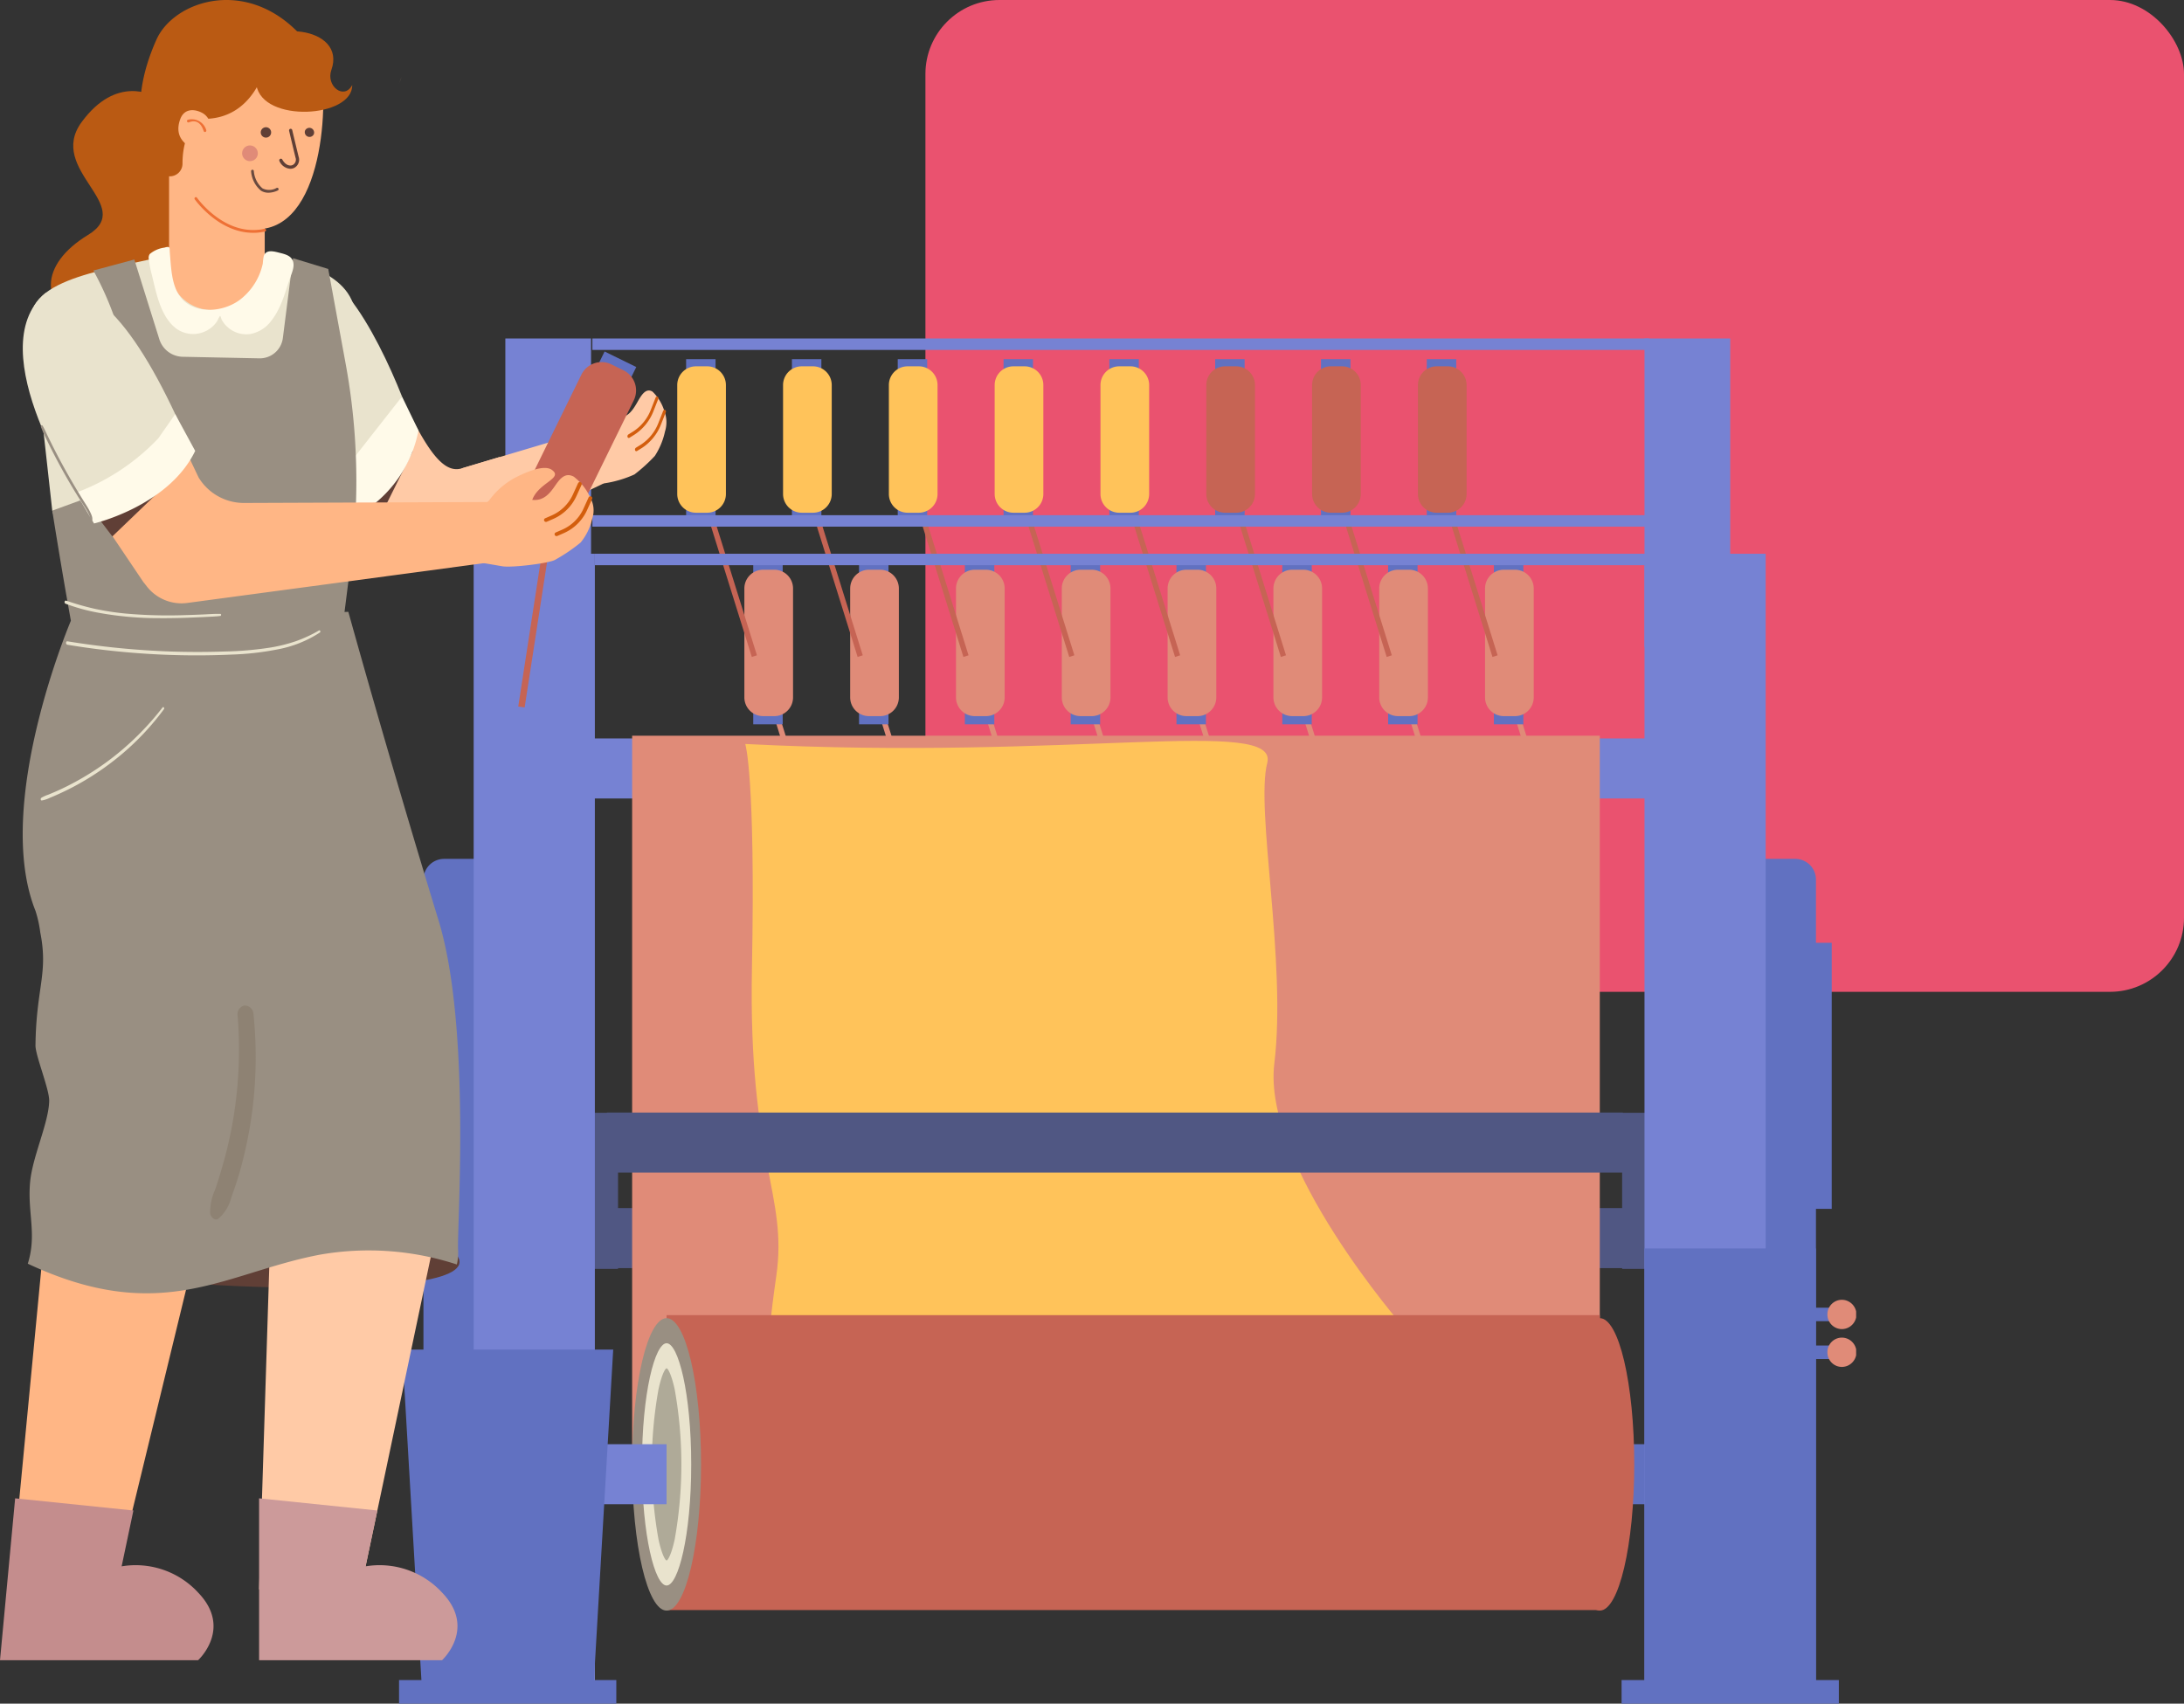 <svg xmlns="http://www.w3.org/2000/svg" xmlns:xlink="http://www.w3.org/1999/xlink" width="295" height="230.17" viewBox="0 0 295 230.17">
  <rect x="0" y="0" width="295" height="230.17" fill="#333333" stroke="none"/>
  <defs>
    <clipPath id="clip-path">
      <rect id="Rectángulo_344444" data-name="Rectángulo 344444" width="250.714" height="230.17" fill="none"/>
    </clipPath>
  </defs>
  <g id="Grupo_985904" data-name="Grupo 985904" transform="translate(-180 -2213)">
    <rect id="Rectángulo_33972" data-name="Rectángulo 33972" width="170" height="134" rx="10" transform="translate(305 2213)" fill="#ea526f"/>
    <g id="Grupo_985903" data-name="Grupo 985903" transform="translate(180 2213)">
      <path id="Trazado_728670" data-name="Trazado 728670" d="M53.713,131.726l.692-.225-7.682-24.607-.692.226Z" transform="translate(156.948 -15.488)" fill="#e08b78"/>
      <rect id="Rectángulo_344403" data-name="Rectángulo 344403" width="3.978" height="21.853" transform="translate(201.787 76.006)" fill="#6171c1"/>
      <g id="Grupo_985902" data-name="Grupo 985902">
        <g id="Grupo_985901" data-name="Grupo 985901" clip-path="url(#clip-path)">
          <path id="Trazado_728671" data-name="Trazado 728671" d="M53.459,109.794h1.514a2.53,2.53,0,0,0,2.53-2.531V92.546a2.529,2.529,0,0,0-2.53-2.53H53.459a2.53,2.53,0,0,0-2.531,2.53v14.716a2.531,2.531,0,0,0,2.531,2.531" transform="translate(149.661 -13.042)" fill="#e08b78"/>
          <path id="Trazado_728672" data-name="Trazado 728672" d="M70.427,131.726l.692-.225-7.682-24.607-.692.226Z" transform="translate(125.942 -15.488)" fill="#e08b78"/>
          <rect id="Rectángulo_344404" data-name="Rectángulo 344404" width="3.977" height="21.853" transform="translate(187.496 76.006)" fill="#6171c1"/>
          <path id="Trazado_728673" data-name="Trazado 728673" d="M70.171,109.794h1.516a2.531,2.531,0,0,0,2.53-2.531V92.546a2.531,2.531,0,0,0-2.53-2.53H70.171a2.53,2.53,0,0,0-2.53,2.53v14.716a2.531,2.531,0,0,0,2.53,2.531" transform="translate(118.656 -13.042)" fill="#e08b78"/>
          <path id="Trazado_728674" data-name="Trazado 728674" d="M87.141,131.726l.692-.225L80.15,106.893l-.692.226Z" transform="translate(94.936 -15.488)" fill="#e08b78"/>
          <rect id="Rectángulo_344405" data-name="Rectángulo 344405" width="3.977" height="21.853" transform="translate(173.204 76.006)" fill="#6171c1"/>
          <path id="Trazado_728675" data-name="Trazado 728675" d="M86.887,109.794H88.4a2.53,2.53,0,0,0,2.53-2.531V92.546a2.529,2.529,0,0,0-2.53-2.53H86.887a2.53,2.53,0,0,0-2.531,2.53v14.716a2.531,2.531,0,0,0,2.531,2.531" transform="translate(87.649 -13.042)" fill="#e08b78"/>
          <path id="Trazado_728676" data-name="Trazado 728676" d="M103.853,131.726l.693-.225-7.683-24.607-.691.226Z" transform="translate(63.931 -15.488)" fill="#e08b78"/>
          <rect id="Rectángulo_344406" data-name="Rectángulo 344406" width="3.977" height="21.853" transform="translate(158.912 76.006)" fill="#6171c1"/>
          <path id="Trazado_728677" data-name="Trazado 728677" d="M103.6,109.794h1.515a2.531,2.531,0,0,0,2.531-2.531V92.546a2.53,2.53,0,0,0-2.531-2.53H103.6a2.53,2.53,0,0,0-2.53,2.53v14.716a2.531,2.531,0,0,0,2.53,2.531" transform="translate(56.643 -13.042)" fill="#e08b78"/>
          <path id="Trazado_728678" data-name="Trazado 728678" d="M120.569,131.726l.692-.225-7.682-24.607-.692.226Z" transform="translate(32.923 -15.488)" fill="#e08b78"/>
          <rect id="Rectángulo_344407" data-name="Rectángulo 344407" width="3.977" height="21.853" transform="translate(144.62 76.006)" fill="#6171c1"/>
          <path id="Trazado_728679" data-name="Trazado 728679" d="M120.315,109.794h1.514a2.53,2.53,0,0,0,2.53-2.531V92.546a2.529,2.529,0,0,0-2.53-2.53h-1.514a2.53,2.53,0,0,0-2.531,2.53v14.716a2.531,2.531,0,0,0,2.531,2.531" transform="translate(25.636 -13.042)" fill="#e08b78"/>
          <path id="Trazado_728680" data-name="Trazado 728680" d="M137.282,131.726l.692-.225-7.682-24.607-.691.226Z" transform="translate(1.918 -15.488)" fill="#e08b78"/>
          <rect id="Rectángulo_344408" data-name="Rectángulo 344408" width="3.978" height="21.853" transform="translate(130.327 76.006)" fill="#6171c1"/>
          <path id="Trazado_728681" data-name="Trazado 728681" d="M137.027,109.794h1.514a2.532,2.532,0,0,0,2.532-2.531V92.546a2.531,2.531,0,0,0-2.532-2.53h-1.514a2.53,2.53,0,0,0-2.531,2.53v14.716a2.531,2.531,0,0,0,2.531,2.531" transform="translate(-5.368 -13.042)" fill="#e08b78"/>
          <path id="Trazado_728682" data-name="Trazado 728682" d="M154,131.726l.693-.225L147,106.893l-.692.226Z" transform="translate(-29.088 -15.488)" fill="#e08b78"/>
          <rect id="Rectángulo_344409" data-name="Rectángulo 344409" width="3.978" height="21.853" transform="translate(116.035 76.006)" fill="#6171c1"/>
          <path id="Trazado_728683" data-name="Trazado 728683" d="M153.741,109.794h1.514a2.531,2.531,0,0,0,2.531-2.531V92.546a2.53,2.53,0,0,0-2.531-2.53h-1.514a2.53,2.53,0,0,0-2.531,2.53v14.716a2.531,2.531,0,0,0,2.531,2.531" transform="translate(-36.374 -13.042)" fill="#e08b78"/>
          <path id="Trazado_728684" data-name="Trazado 728684" d="M170.708,131.726l.693-.225-7.683-24.607-.691.226Z" transform="translate(-60.093 -15.488)" fill="#e08b78"/>
          <rect id="Rectángulo_344410" data-name="Rectángulo 344410" width="3.978" height="21.853" transform="translate(101.743 76.006)" fill="#6171c1"/>
          <path id="Trazado_728685" data-name="Trazado 728685" d="M170.455,109.794h1.514a2.531,2.531,0,0,0,2.531-2.531V92.546a2.53,2.53,0,0,0-2.531-2.53h-1.514a2.53,2.53,0,0,0-2.531,2.53v14.716a2.531,2.531,0,0,0,2.531,2.531" transform="translate(-67.38 -13.042)" fill="#e08b78"/>
          <path id="Trazado_728686" data-name="Trazado 728686" d="M64.315,99.588l.693-.225L57.325,74.757l-.692.225Z" transform="translate(137.279 -10.831)" fill="#c66454"/>
          <rect id="Rectángulo_344411" data-name="Rectángulo 344411" width="3.978" height="21.853" transform="translate(192.721 48.525)" fill="#6171c1"/>
          <path id="Trazado_728687" data-name="Trazado 728687" d="M64.06,77.657h1.514a2.532,2.532,0,0,0,2.532-2.531V60.409a2.532,2.532,0,0,0-2.532-2.531H64.06a2.53,2.53,0,0,0-2.53,2.531V75.126a2.53,2.53,0,0,0,2.53,2.531" transform="translate(129.993 -8.386)" fill="#c66454"/>
          <path id="Trazado_728688" data-name="Trazado 728688" d="M81.03,99.588l.692-.225L74.038,74.757l-.691.225Z" transform="translate(106.273 -10.831)" fill="#c66454"/>
          <rect id="Rectángulo_344412" data-name="Rectángulo 344412" width="3.978" height="21.853" transform="translate(178.429 48.525)" fill="#6171c1"/>
          <path id="Trazado_728689" data-name="Trazado 728689" d="M80.776,77.657h1.514a2.531,2.531,0,0,0,2.531-2.531V60.409a2.531,2.531,0,0,0-2.531-2.531H80.776a2.531,2.531,0,0,0-2.531,2.531V75.126a2.531,2.531,0,0,0,2.531,2.531" transform="translate(98.984 -8.386)" fill="#c66454"/>
          <path id="Trazado_728690" data-name="Trazado 728690" d="M97.744,99.588l.692-.225L90.753,74.757l-.692.225Z" transform="translate(75.267 -10.831)" fill="#c66454"/>
          <rect id="Rectángulo_344413" data-name="Rectángulo 344413" width="3.977" height="21.853" transform="translate(164.138 48.525)" fill="#6171c1"/>
          <path id="Trazado_728691" data-name="Trazado 728691" d="M97.488,77.657H99a2.531,2.531,0,0,0,2.531-2.531V60.409A2.531,2.531,0,0,0,99,57.878H97.488a2.53,2.53,0,0,0-2.53,2.531V75.126a2.53,2.53,0,0,0,2.53,2.531" transform="translate(67.981 -8.386)" fill="#c66454"/>
          <path id="Trazado_728692" data-name="Trazado 728692" d="M114.457,99.588l.692-.225-7.683-24.607-.691.225Z" transform="translate(44.261 -10.831)" fill="#c66454"/>
          <rect id="Rectángulo_344414" data-name="Rectángulo 344414" width="3.978" height="21.853" transform="translate(149.845 48.525)" fill="#6171c1"/>
          <path id="Trazado_728693" data-name="Trazado 728693" d="M114.2,77.657h1.515a2.531,2.531,0,0,0,2.53-2.531V60.409a2.531,2.531,0,0,0-2.53-2.531H114.2a2.53,2.53,0,0,0-2.53,2.531V75.126a2.53,2.53,0,0,0,2.53,2.531" transform="translate(36.975 -8.386)" fill="#ffc35a"/>
          <path id="Trazado_728694" data-name="Trazado 728694" d="M131.171,99.588l.692-.225-7.682-24.607-.692.225Z" transform="translate(13.255 -10.831)" fill="#c66454"/>
          <rect id="Rectángulo_344415" data-name="Rectángulo 344415" width="3.977" height="21.853" transform="translate(135.553 48.525)" fill="#6171c1"/>
          <path id="Trazado_728695" data-name="Trazado 728695" d="M130.916,77.657h1.515a2.531,2.531,0,0,0,2.53-2.531V60.409a2.531,2.531,0,0,0-2.53-2.531h-1.515a2.53,2.53,0,0,0-2.53,2.531V75.126a2.53,2.53,0,0,0,2.53,2.531" transform="translate(5.968 -8.386)" fill="#ffc35a"/>
          <path id="Trazado_728696" data-name="Trazado 728696" d="M147.885,99.588l.692-.225-7.683-24.607-.691.225Z" transform="translate(-17.752 -10.831)" fill="#c66454"/>
          <rect id="Rectángulo_344416" data-name="Rectángulo 344416" width="3.978" height="21.853" transform="translate(121.26 48.525)" fill="#6171c1"/>
          <path id="Trazado_728697" data-name="Trazado 728697" d="M147.63,77.657h1.516a2.53,2.53,0,0,0,2.529-2.531V60.409a2.53,2.53,0,0,0-2.529-2.531H147.63a2.531,2.531,0,0,0-2.53,2.531V75.126a2.531,2.531,0,0,0,2.53,2.531" transform="translate(-25.038 -8.386)" fill="#ffc35a"/>
          <path id="Trazado_728698" data-name="Trazado 728698" d="M164.6,99.588l.692-.225-7.682-24.607-.692.225Z" transform="translate(-48.758 -10.831)" fill="#c66454"/>
          <rect id="Rectángulo_344417" data-name="Rectángulo 344417" width="3.977" height="21.853" transform="translate(106.968 48.525)" fill="#6171c1"/>
          <path id="Trazado_728699" data-name="Trazado 728699" d="M164.344,77.657h1.515a2.531,2.531,0,0,0,2.53-2.531V60.409a2.531,2.531,0,0,0-2.53-2.531h-1.515a2.531,2.531,0,0,0-2.53,2.531V75.126a2.531,2.531,0,0,0,2.53,2.531" transform="translate(-56.044 -8.386)" fill="#ffc35a"/>
          <path id="Trazado_728700" data-name="Trazado 728700" d="M181.313,99.588l.692-.225-7.682-24.607-.692.225Z" transform="translate(-79.764 -10.831)" fill="#c66454"/>
          <rect id="Rectángulo_344418" data-name="Rectángulo 344418" width="3.977" height="21.853" transform="translate(92.676 48.525)" fill="#6171c1"/>
          <path id="Trazado_728701" data-name="Trazado 728701" d="M181.059,77.657h1.514a2.531,2.531,0,0,0,2.53-2.531V60.409a2.531,2.531,0,0,0-2.53-2.531h-1.514a2.531,2.531,0,0,0-2.531,2.531V75.126a2.531,2.531,0,0,0,2.531,2.531" transform="translate(-87.051 -8.386)" fill="#ffc35a"/>
          <rect id="Rectángulo_344419" data-name="Rectángulo 344419" width="137.241" height="8.111" transform="translate(81.976 163.216)" fill="#505783"/>
          <rect id="Rectángulo_344420" data-name="Rectángulo 344420" width="130.705" height="41.428" transform="translate(85.385 155.214)" fill="#e08b78"/>
          <rect id="Rectángulo_344421" data-name="Rectángulo 344421" width="158.113" height="8.111" transform="translate(68.771 99.767)" fill="#7682d3"/>
          <rect id="Rectángulo_344422" data-name="Rectángulo 344422" width="130.705" height="54.967" transform="translate(85.385 99.399)" fill="#e08b78"/>
          <path id="Trazado_728702" data-name="Trazado 728702" d="M71.507,117.47s1.4,4.3.9,30.385,4.874,30.516,3.288,41.51-1.042,13.077-1.042,13.077l85.757-6.2s-19.123-21.883-17.441-35.61-2.571-34.3-.958-40.595-26.262-.3-70.5-2.563" transform="translate(29.159 -16.959)" fill="#ffc35a"/>
          <rect id="Rectángulo_344423" data-name="Rectángulo 344423" width="137.241" height="8.111" transform="translate(81.976 150.311)" fill="#505783"/>
          <rect id="Rectángulo_344424" data-name="Rectángulo 344424" width="19.038" height="8.11" transform="translate(203.376 195.118)" fill="#6171c1"/>
          <rect id="Rectángulo_344425" data-name="Rectángulo 344425" width="3.978" height="21.089" transform="translate(219.107 150.342)" fill="#505783"/>
          <rect id="Rectángulo_344426" data-name="Rectángulo 344426" width="3.977" height="21.089" transform="translate(79.503 150.342)" fill="#505783"/>
          <rect id="Rectángulo_344427" data-name="Rectángulo 344427" width="5.82" height="1.823" transform="translate(244.12 176.675)" fill="#6171c1"/>
          <path id="Trazado_728703" data-name="Trazado 728703" d="M0,207.342a1.961,1.961,0,0,0,1.94,1.98,1.98,1.98,0,0,0,0-3.96A1.961,1.961,0,0,0,0,207.342" transform="translate(246.835 -29.755)" fill="#e08b78"/>
          <rect id="Rectángulo_344428" data-name="Rectángulo 344428" width="5.82" height="1.823" transform="translate(244.12 181.786)" fill="#6171c1"/>
          <path id="Trazado_728704" data-name="Trazado 728704" d="M0,213.318a1.961,1.961,0,0,0,1.94,1.98,1.98,1.98,0,0,0,0-3.96A1.961,1.961,0,0,0,0,213.318" transform="translate(246.835 -30.621)" fill="#e08b78"/>
          <rect id="Rectángulo_344429" data-name="Rectángulo 344429" width="5.398" height="35.945" transform="translate(242.019 127.377)" fill="#6171c1"/>
          <path id="Trazado_728705" data-name="Trazado 728705" d="M9.146,249.334H17.13a2.8,2.8,0,0,0,2.8-2.794V138.5a2.8,2.8,0,0,0-2.8-2.8H9.146a2.8,2.8,0,0,0-2.795,2.8V246.54a2.794,2.794,0,0,0,2.795,2.794" transform="translate(225.358 -19.663)" fill="#6171c1"/>
          <rect id="Rectángulo_344430" data-name="Rectángulo 344430" width="16.367" height="154.858" transform="translate(222.129 74.814)" fill="#7682d3"/>
          <rect id="Rectángulo_344431" data-name="Rectángulo 344431" width="23.154" height="60.998" transform="translate(222.129 168.674)" fill="#6171c1"/>
          <rect id="Rectángulo_344432" data-name="Rectángulo 344432" width="126.053" height="39.844" transform="translate(90.039 177.682)" fill="#c66454"/>
          <path id="Trazado_728706" data-name="Trazado 728706" d="M182.459,228.019c0,10.91,2.083,19.755,4.653,19.755s4.654-8.844,4.654-19.755-2.083-19.755-4.654-19.755-4.653,8.844-4.653,19.755" transform="translate(-97.074 -30.175)" fill="#998f82"/>
          <path id="Trazado_728707" data-name="Trazado 728707" d="M187.337,244.96c1.573,0,3.325-6.721,3.325-16.367s-1.752-16.365-3.325-16.365-3.325,6.721-3.325,16.365,1.752,16.367,3.325,16.367" transform="translate(-97.298 -30.75)" fill="#e9e3cd"/>
          <path id="Trazado_728708" data-name="Trazado 728708" d="M187.562,242.145c.154,0,.623-.693,1.093-2.835a57.41,57.41,0,0,0,0-20.285c-.47-2.142-.939-2.836-1.093-2.836s-.623.693-1.093,2.836a57.412,57.412,0,0,0,0,20.285c.47,2.141.94,2.835,1.093,2.835" transform="translate(-97.523 -31.324)" fill="#afaa98"/>
          <path id="Trazado_728709" data-name="Trazado 728709" d="M39.7,208.265c2.57,0,4.653,8.844,4.653,19.755S42.27,247.774,39.7,247.774s-4.653-8.845-4.653-19.755,2.082-19.755,4.653-19.755" transform="translate(176.391 -30.176)" fill="#c66454"/>
          <rect id="Rectángulo_344433" data-name="Rectángulo 344433" width="13.177" height="8.11" transform="translate(76.861 195.118)" fill="#7682d3"/>
          <rect id="Rectángulo_344434" data-name="Rectángulo 344434" width="29.348" height="3.187" transform="translate(219.032 226.983)" fill="#6171c1"/>
          <rect id="Rectángulo_344435" data-name="Rectángulo 344435" width="5.397" height="35.945" transform="translate(55.061 127.377)" fill="#6171c1"/>
          <path id="Trazado_728710" data-name="Trazado 728710" d="M221.213,249.334h-7.985a2.794,2.794,0,0,1-2.794-2.794V138.5a2.794,2.794,0,0,1,2.794-2.8h7.985a2.8,2.8,0,0,1,2.8,2.8V246.54a2.8,2.8,0,0,1-2.8,2.794" transform="translate(-153.238 -19.663)" fill="#6171c1"/>
          <rect id="Rectángulo_344436" data-name="Rectángulo 344436" width="16.368" height="154.858" transform="translate(63.981 74.814)" fill="#7682d3"/>
          <path id="Trazado_728711" data-name="Trazado 728711" d="M199.092,260.566h22.991l2.759-47.338H196.332Z" transform="translate(-142.014 -30.895)" fill="#6171c1"/>
          <rect id="Rectángulo_344437" data-name="Rectángulo 344437" width="29.347" height="3.187" transform="translate(53.9 226.983)" fill="#6171c1"/>
          <rect id="Rectángulo_344438" data-name="Rectángulo 344438" width="142.736" height="1.547" transform="translate(80.349 74.814)" fill="#7682d3"/>
          <rect id="Rectángulo_344439" data-name="Rectángulo 344439" width="142.736" height="1.548" transform="translate(80.014 45.729)" fill="#7682d3"/>
          <rect id="Rectángulo_344440" data-name="Rectángulo 344440" width="142.736" height="1.547" transform="translate(80.014 69.605)" fill="#7682d3"/>
          <rect id="Rectángulo_344441" data-name="Rectángulo 344441" width="11.576" height="41.702" transform="translate(222.129 45.73)" fill="#7682d3"/>
          <rect id="Rectángulo_344442" data-name="Rectángulo 344442" width="11.577" height="41.702" transform="translate(68.258 45.73)" fill="#7682d3"/>
          <path id="Trazado_728712" data-name="Trazado 728712" d="M227.895,196.387c.942-.278,42.413-6.075,47.868,1.267s-51.853,4.014-54.647.977,6.778-2.244,6.778-2.244" transform="translate(-214.057 -28.102)" fill="#603f36"/>
          <path id="Trazado_728713" data-name="Trazado 728713" d="M269.447,15.062s-4.989-2.959-9.728,3.528,7.421,11.258.873,15.234-6.922,9.713.25,12.707,19.3,1.542,20-10.486-11.4-20.983-11.4-20.983" transform="translate(-248.7 -2.085)" fill="#ba5a13"/>
          <path id="Trazado_728714" data-name="Trazado 728714" d="M194.086,69.288l.87-2.346a10.74,10.74,0,0,1,2.291-3.745c1.118-1.152,2.556-2.354,3.365-1.909,1.452.8-1.331,2.181-1.4,4.872s-5.123,3.13-5.123,3.13" transform="translate(-116.282 -8.866)" fill="#ffab6d"/>
          <path id="Trazado_728715" data-name="Trazado 728715" d="M195.431,73.153l16.243-4.837c1.554-.46,4.441-.217,4.89,1.8a4.708,4.708,0,0,1-2.137,5.16L200.9,81.723c-1.069-3.225-4.706-5.2-5.474-8.57" transform="translate(-133.081 -9.87)" fill="#ffcaa6"/>
          <path id="Trazado_728716" data-name="Trazado 728716" d="M212.27,46.868c2.762-3.816,4.712-6.542,10.033,3.271l7.931,14.314c2.179,3.918,3.914,5.68,5.822,5.118l5.144-1.545a78.177,78.177,0,0,0,2.207,9.211c.01.029-10.792,5.176-10.792,5.176a3.677,3.677,0,0,1-4.416-.943l-.488-.533s-9.458-11.993-9.632-12.238c-2.357-3.32-8.267-18.435-5.81-21.83" transform="translate(-173.707 -6.287)" fill="#ffcaa6"/>
          <path id="Trazado_728717" data-name="Trazado 728717" d="M188.029,72.85c-.824-1.82,3.749-5.489,4.745-6.332.792-.67,1.809-1.764,2.754-1.9s1.677.652,2.584.687c1.122.044,1.8-.916,2.426-2.015.529-.935,1.143-2,2.057-1.438a6.123,6.123,0,0,1,1.61,2.662,4.185,4.185,0,0,1,.071,2.735,9.908,9.908,0,0,1-1.371,3.29,22.362,22.362,0,0,1-2.755,2.5,15.431,15.431,0,0,1-5.6,1.353c-.8-.1-1.594-.232-2.4-.28-1.19-.073-3.476.167-4.122-1.26" transform="translate(-114.456 -8.938)" fill="#ffcaa6"/>
          <path id="Trazado_728718" data-name="Trazado 728718" d="M189.254,68.194a.231.231,0,0,1-.045-.08.307.307,0,0,1,.117-.341l.677-.42a6.117,6.117,0,0,0,2.376-2.976l.615-1.56a.212.212,0,0,1,.274-.148.255.255,0,0,1,.087.325l-.615,1.56a6.67,6.67,0,0,1-2.593,3.245l-.676.42a.165.165,0,0,1-.217-.026" transform="translate(-104.446 -9.078)" fill="#d35e0d"/>
          <path id="Trazado_728719" data-name="Trazado 728719" d="M188.062,70.289a.223.223,0,0,1-.046-.08.306.306,0,0,1,.117-.34l.677-.42a6.119,6.119,0,0,0,2.377-2.976l.615-1.56a.211.211,0,0,1,.273-.148.255.255,0,0,1,.087.325l-.615,1.56a6.664,6.664,0,0,1-2.592,3.245l-.677.42a.165.165,0,0,1-.216-.026" transform="translate(-102.234 -9.382)" fill="#d35e0d"/>
          <path id="Trazado_728720" data-name="Trazado 728720" d="M235.577,71.239l-4.866,9.8-2.737-2.911Z" transform="translate(-179.806 -10.322)" fill="#603f36"/>
          <path id="Trazado_728721" data-name="Trazado 728721" d="M246.7,59.783,239.33,72.646s-13.917-18.152-8.31-27.554c5.128-7.705,12.346,6.282,15.681,14.692" transform="translate(-192.397 -6.209)" fill="#e9e3cd"/>
          <path id="Trazado_728722" data-name="Trazado 728722" d="M238.2,67.243l-2.222-4.591-8.891,11.34,3.177,4.53a16.8,16.8,0,0,0,7.937-11.28" transform="translate(-181.677 -9.078)" fill="#fffae9"/>
          <path id="Trazado_728723" data-name="Trazado 728723" d="M224.236,185.9l-1.76,55.754,12.465,6.009,13.01-61.763Z" transform="translate(-187.478 -26.935)" fill="#ffcaa6"/>
          <path id="Trazado_728724" data-name="Trazado 728724" d="M264.8,185.9l-5.332,55.759,13.045,3.344,14.359-59.1Z" transform="translate(-258.029 -26.935)" fill="#ffb685"/>
          <path id="Trazado_728725" data-name="Trazado 728725" d="M240.022,74.716,237.115,48.5c.709-5.912,13.62-6.643,20.009-8.755l8.493-.211c5.627.977,14.312,2.359,15.3,8.23l-.083,30.078-6.315,20.64-27.607-.553Z" transform="translate(-232.963 -5.729)" fill="#e9e3cd"/>
          <path id="Trazado_728726" data-name="Trazado 728726" d="M242.462,42.46a42.853,42.853,0,0,1,4.859,26.76l-.286,1.983L236.907,74.9s3.822,24.129,4.686,24.306,33.361.705,33.361.705l2.765-21.881.122-2.139a87.836,87.836,0,0,0-1.3-20.813l-2.357-12.83-4.758-1.453-1.372,10.789a3.137,3.137,0,0,1-3.177,2.741l-10.351-.212a3.38,3.38,0,0,1-3.157-2.369l-3.377-10.773Z" transform="translate(-229.848 -5.911)" fill="#998f82"/>
          <path id="Trazado_728727" data-name="Trazado 728727" d="M221.509,173.579c.348-3.4,2.521-7.951,2.563-10.852.022-1.582-1.866-6.126-1.85-7.481.09-7.792,1.753-9.7.649-15.251a15.989,15.989,0,0,0-.65-2.931c-5.768-14.4,4.785-39.2,4.785-39.2l37.474-1.195s5.315,19.21,12.192,41.708c4.431,14.5,2.461,41.666,2.631,44.448a6.986,6.986,0,0,1-.166,2.019,38.257,38.257,0,0,0-18.438-1.335c-12.84,2.411-21.392,9.725-39.516,1.23,1.271-4.026-.1-7.012.327-11.163" transform="translate(-217.429 -14.007)" fill="#998f82"/>
          <path id="Trazado_728728" data-name="Trazado 728728" d="M230,12.448l-.242.612c.106-.241.184-.44.24-.586s.095-.261.106-.293Z" transform="translate(-175.866 -1.765)" fill="#eab681"/>
          <path id="Trazado_728729" data-name="Trazado 728729" d="M258.485,45.2h-1.293a5.814,5.814,0,0,1-5.814-5.815V22.829H264.3V39.386a5.815,5.815,0,0,1-5.816,5.815" transform="translate(-228.542 -3.308)" fill="#ffb685"/>
          <path id="Trazado_728730" data-name="Trazado 728730" d="M259.078,35.965c-4.68,0-7.847-4.472-7.882-4.523a.191.191,0,0,1,.044-.263.181.181,0,0,1,.257.044c.038.054,3.8,5.365,9.112,4.2a.186.186,0,0,1,.22.145.189.189,0,0,1-.141.224,7.455,7.455,0,0,1-1.61.177" transform="translate(-224.891 -4.513)" fill="#ee7035"/>
          <path id="Trazado_728731" data-name="Trazado 728731" d="M242.457,18.08s3.7,13.9,12.839,13.365,9.422-19.139,7.959-23.02S251.776-.062,244.8,7c-3.974,4.022-2.342,11.082-2.342,11.082" transform="translate(-220.248 -0.482)" fill="#ffb685"/>
          <path id="Trazado_728732" data-name="Trazado 728732" d="M254.6,24.062a1.061,1.061,0,1,1-1.061-1.083,1.073,1.073,0,0,1,1.061,1.083" transform="translate(-219.774 -3.329)" fill="#e08b78"/>
          <path id="Trazado_728733" data-name="Trazado 728733" d="M250.418,20.541a.7.7,0,0,0,1.3.525.7.7,0,0,0-1.3-.525" transform="translate(-215.145 -2.913)" fill="#603f36"/>
          <path id="Trazado_728734" data-name="Trazado 728734" d="M243.611,20.566a.642.642,0,0,0,1.189.481.642.642,0,0,0-1.189-.481" transform="translate(-202.407 -2.922)" fill="#603f36"/>
          <path id="Trazado_728735" data-name="Trazado 728735" d="M251.441,29.922a1.866,1.866,0,0,1-.9-.266,3.747,3.747,0,0,1-1.345-2.623.185.185,0,1,1,.368-.033,3.436,3.436,0,0,0,1.167,2.332,2.022,2.022,0,0,0,1.92-.061.184.184,0,0,1,.244.1.192.192,0,0,1-.095.249,3.059,3.059,0,0,1-1.355.305" transform="translate(-215.279 -3.887)" fill="#6a4a3f"/>
          <path id="Trazado_728736" data-name="Trazado 728736" d="M247.458,25.75a1.2,1.2,0,0,0,.449-.086,1.243,1.243,0,0,0,.67-1.537c-.239-.968-.859-3.584-.865-3.61a.218.218,0,0,0-.262-.163.221.221,0,0,0-.16.267c.006.027.626,2.644.865,3.615a.812.812,0,0,1-.409,1.018c-.392.159-.97-.012-1.376-.752a.215.215,0,0,0-.3-.084.224.224,0,0,0-.083.3,1.728,1.728,0,0,0,1.466,1.033" transform="translate(-208.24 -2.948)" fill="#603f36"/>
          <path id="Trazado_728737" data-name="Trazado 728737" d="M246.97,39.972a3.886,3.886,0,0,1,1.978-.866c.167-.046.579-.181.675.024a1.341,1.341,0,0,1,.039.406c.019.243.036.486.056.729.18,2.151.275,4.925,2.233,6.339,2.121,1.53,5.427.987,7.359-.581a8.361,8.361,0,0,0,2.929-4.772,7.7,7.7,0,0,1,.115-.94c.272-1.034,1.414-.689,2.167-.5.641.16,1.472.353,1.756,1.033.345.823-.174,1.791-.431,2.564-.66,1.979-1.2,4.04-2.547,5.691a4.546,4.546,0,0,1-2.7,1.671,3.789,3.789,0,0,1-3.733-1.627,2.761,2.761,0,0,1-.227-.412c-.05-.119-.06-.319-.174-.4a2.522,2.522,0,0,0-.316.573,3.2,3.2,0,0,1-.35.506,3.918,3.918,0,0,1-5.222.659c-2.174-1.642-2.726-4.837-3.337-7.323a14.777,14.777,0,0,1-.4-2.074.914.914,0,0,1,.128-.7" transform="translate(-226.74 -5.653)" fill="#fffae9"/>
          <path id="Trazado_728738" data-name="Trazado 728738" d="M204.818,106.455l.863.123,4.707-30.526-.863-.123Z" transform="translate(-134.816 -11.001)" fill="#c66454"/>
          <rect id="Rectángulo_344443" data-name="Rectángulo 344443" width="4.766" height="26.183" transform="translate(74.425 73.099) rotate(-153.899)" fill="#6171c1"/>
          <path id="Trazado_728739" data-name="Trazado 728739" d="M194.42,78.8l1.63.8a3.031,3.031,0,0,0,4.057-1.389l7.759-15.835a3.032,3.032,0,0,0-1.39-4.057l-1.631-.8a3.032,3.032,0,0,0-4.057,1.389l-7.758,15.835A3.031,3.031,0,0,0,194.42,78.8" transform="translate(-122.259 -8.289)" fill="#c66454"/>
          <path id="Trazado_728740" data-name="Trazado 728740" d="M205.527,80.205l1.567-2.063a10.4,10.4,0,0,1,3.657-3.034c1.651-.816,3.724-1.589,4.672-.921,1.7,1.2-2.124,1.768-2.739,4.4s-7.158,1.62-7.158,1.62" transform="translate(-140.891 -10.712)" fill="#ffb685"/>
          <path id="Trazado_728741" data-name="Trazado 728741" d="M212.571,47.348c2.749-2.282,6.777-1.84,12.2,6.081l8.422,17.759a7.167,7.167,0,0,0,6.193,3.452l33.033-.128a4,4,0,0,1,4.031,3.656,4.254,4.254,0,0,1-3.733,4.471L231.7,88.144a5.94,5.94,0,0,1-5.463-2.187l-.522-.664s-9.768-14.5-9.944-14.8c-2.369-3.94-6.757-20.193-3.2-23.15" transform="translate(-206.371 -6.687)" fill="#ffb685"/>
          <path id="Trazado_728742" data-name="Trazado 728742" d="M199.6,85.242c-1.174-1.931,4.514-5.28,5.751-6.054.983-.615,2.232-1.644,3.444-1.7s2.207.812,3.382.926c1.451.143,2.275-.777,3.013-1.846.628-.909,1.355-1.947,2.57-1.29A7.4,7.4,0,0,1,220,78.134a3.5,3.5,0,0,1,.256,2.8,7.79,7.79,0,0,1-1.573,3.242,22.984,22.984,0,0,1-3.41,2.315c-.688.467-5.828,1.113-7.155.894-1.035-.17-2.073-.375-3.113-.5-1.543-.178-4.482-.132-5.4-1.646" transform="translate(-140.257 -10.877)" fill="#ffb685"/>
          <path id="Trazado_728743" data-name="Trazado 728743" d="M201.387,81.482a.266.266,0,0,1-.063-.086.253.253,0,0,1,.131-.338l.849-.37a5.644,5.644,0,0,0,2.893-2.832l.7-1.539a.262.262,0,0,1,.345-.127.256.256,0,0,1,.132.339l-.7,1.539a6.15,6.15,0,0,1-3.155,3.089l-.849.37a.265.265,0,0,1-.281-.045" transform="translate(-127.817 -11.036)" fill="#d35e0d"/>
          <path id="Trazado_728744" data-name="Trazado 728744" d="M199.721,83.725a.254.254,0,0,1,.068-.424l.849-.369A5.64,5.64,0,0,0,203.53,80.1l.7-1.539a.262.262,0,0,1,.345-.127.255.255,0,0,1,.132.339l-.7,1.539a6.153,6.153,0,0,1-3.155,3.089l-.849.37a.265.265,0,0,1-.281-.045" transform="translate(-124.725 -11.361)" fill="#d35e0d"/>
          <path id="Trazado_728745" data-name="Trazado 728745" d="M276.864,75.367l-8.356,8.027-2.83-3.73Z" transform="translate(-253.333 -10.92)" fill="#603f36"/>
          <path id="Trazado_728746" data-name="Trazado 728746" d="M285.873,65.632l-14.046,8.839s-13.9-20.588-4.908-28.248c5.615-2.955,12.142,3.724,18.954,19.408" transform="translate(-260.814 -6.598)" fill="#e9e3cd"/>
          <path id="Trazado_728747" data-name="Trazado 728747" d="M278.485,70.4l-2.7-4.972-2.273,3.259a29.353,29.353,0,0,1-11.152,7.368l2.459,4.146s10.078-2.352,13.664-9.8" transform="translate(-252.119 -9.479)" fill="#fffae9"/>
          <path id="Trazado_728748" data-name="Trazado 728748" d="M278.852,67.251c.258.426.451.889.669,1.337q.31.641.629,1.279.654,1.308,1.353,2.594Q282.88,75,284.418,77.45c.274.436.559.869.792,1.33.181.362.472.912.319,1.316-.01.027-.043.048-.066.019a1.447,1.447,0,0,1-.211-.489,4.354,4.354,0,0,0-.282-.648c-.213-.41-.473-.794-.724-1.181-.511-.789-1-1.592-1.483-2.4q-1.475-2.483-2.774-5.066-.371-.738-.727-1.483a12.87,12.87,0,0,1-.647-1.484.132.132,0,0,1,.238-.112" transform="translate(-273.097 -9.734)" fill="#998f82"/>
          <path id="Trazado_728749" data-name="Trazado 728749" d="M237.56,8.087s.848.558,1.429,4.116c.846,5.184,13.031,4.437,12.943,0-1.1,2.085-3.578.113-2.816-2.03,2.11-5.935-8.893-7.111-11.556-2.086" transform="translate(-204.359 -0.714)" fill="#ba5a13"/>
          <path id="Trazado_728750" data-name="Trazado 728750" d="M259.876,8.676s-1.509,7.7-8.832,7.375c-2.073,1.49-2.437,4.278-2.438,6.051a1.716,1.716,0,0,1-3.176.908c-.014-.022-.028-.045-.041-.068-1.384-2.34-4.66-7.839-.3-17.594,2.4-5.359,12.621-8.708,20.016,0,6.213,7.316-5.234,3.328-5.234,3.328" transform="translate(-223.955 0)" fill="#ba5a13"/>
          <path id="Trazado_728751" data-name="Trazado 728751" d="M264.271,19.922a2.19,2.19,0,0,0-1.149-2.163c-1.054-.545-2.418-.6-2.952.882-1.257,3.5,2.7,4.334,3.815,4.768Z" transform="translate(-235.832 -2.522)" fill="#ffb685"/>
          <path id="Trazado_728752" data-name="Trazado 728752" d="M263.01,20.565a.185.185,0,0,1-.155-.128c-.6-1.864-1.858-1.209-2.022-1.166a.185.185,0,0,1-.225-.135.189.189,0,0,1,.133-.23,2.036,2.036,0,0,1,2.464,1.413.188.188,0,0,1-.117.238.166.166,0,0,1-.079.009" transform="translate(-235.345 -2.732)" fill="#ee7035"/>
          <path id="Trazado_728753" data-name="Trazado 728753" d="M242.787,101.075a110.614,110.614,0,0,0,14.143,1.384q3.514.11,7.032-.008a45.7,45.7,0,0,0,6.317-.547,21.334,21.334,0,0,0,3.342-.841,18.1,18.1,0,0,0,3.128-1.447c.167-.1.27.174.132.27a15.681,15.681,0,0,1-5.709,2.278,38.035,38.035,0,0,1-6.154.7,105.76,105.76,0,0,1-14.255-.314c-2.671-.238-5.338-.569-7.982-1.014-.252-.043-.246-.5.008-.458" transform="translate(-233.674 -14.43)" fill="#e9e3cd"/>
          <path id="Trazado_728754" data-name="Trazado 728754" d="M258.494,94.9a35.579,35.579,0,0,0,3.916,1.114,36.536,36.536,0,0,0,4.047.623,64.56,64.56,0,0,0,8.215.211q1.142-.032,2.281-.082c.78-.033,1.564-.1,2.345-.079.163,0,.148.259,0,.279-.679.087-1.368.1-2.051.138q-1.049.051-2.1.091c-1.387.052-2.774.081-4.161.069a45.086,45.086,0,0,1-8.146-.732,25.547,25.547,0,0,1-4.447-1.225c-.215-.085-.135-.487.1-.407" transform="translate(-249.546 -13.748)" fill="#e9e3cd"/>
          <path id="Trazado_728755" data-name="Trazado 728755" d="M267.335,123.983a4.742,4.742,0,0,1,.93-.425q.464-.187.924-.388.922-.4,1.82-.859a37.169,37.169,0,0,0,9.717-7.115,38.054,38.054,0,0,0,2.99-3.425c.125-.162.3.088.192.227a35.386,35.386,0,0,1-5.56,5.966,36.834,36.834,0,0,1-6.762,4.571q-1,.523-2.027.984c-.352.16-.71.312-1.069.46a4.116,4.116,0,0,1-1.077.354c-.184.021-.194-.272-.077-.351" transform="translate(-261.762 -16.187)" fill="#e9e3cd"/>
          <path id="Trazado_728756" data-name="Trazado 728756" d="M236.9,238.376l-15.972-1.645v21.875h24.707s4.7-4.288,0-9.153a11.482,11.482,0,0,0-10.323-3.534l1.023-4.855Z" transform="translate(-185.932 -34.3)" fill="#cc9a9a"/>
          <path id="Trazado_728757" data-name="Trazado 728757" d="M277.483,238.376l-15.972-1.645-2.046,21.875h26.753s4.7-4.288,0-9.153a11.482,11.482,0,0,0-10.323-3.534l1.023-4.855Z" transform="translate(-259.465 -34.3)" fill="#c48d8d"/>
          <path id="Trazado_728758" data-name="Trazado 728758" d="M253.526,183.7c.365-1.068.689-2.149,1-3.233a55.992,55.992,0,0,0,1.491-6.66,56.892,56.892,0,0,0,.535-13.547,1.2,1.2,0,0,1,.887-1.388,1.182,1.182,0,0,1,1.243,1.079,56.668,56.668,0,0,1-.33,14.387,58.871,58.871,0,0,1-1.5,6.944c-.331,1.172-.724,2.328-1.146,3.471a5.615,5.615,0,0,1-1.768,2.929c-.5.32-1.033-.275-1.1-.716a7.417,7.417,0,0,1,.689-3.267" transform="translate(-224.451 -23.017)" fill="#8e8273"/>
        </g>
      </g>
    </g>
  </g>
</svg>
